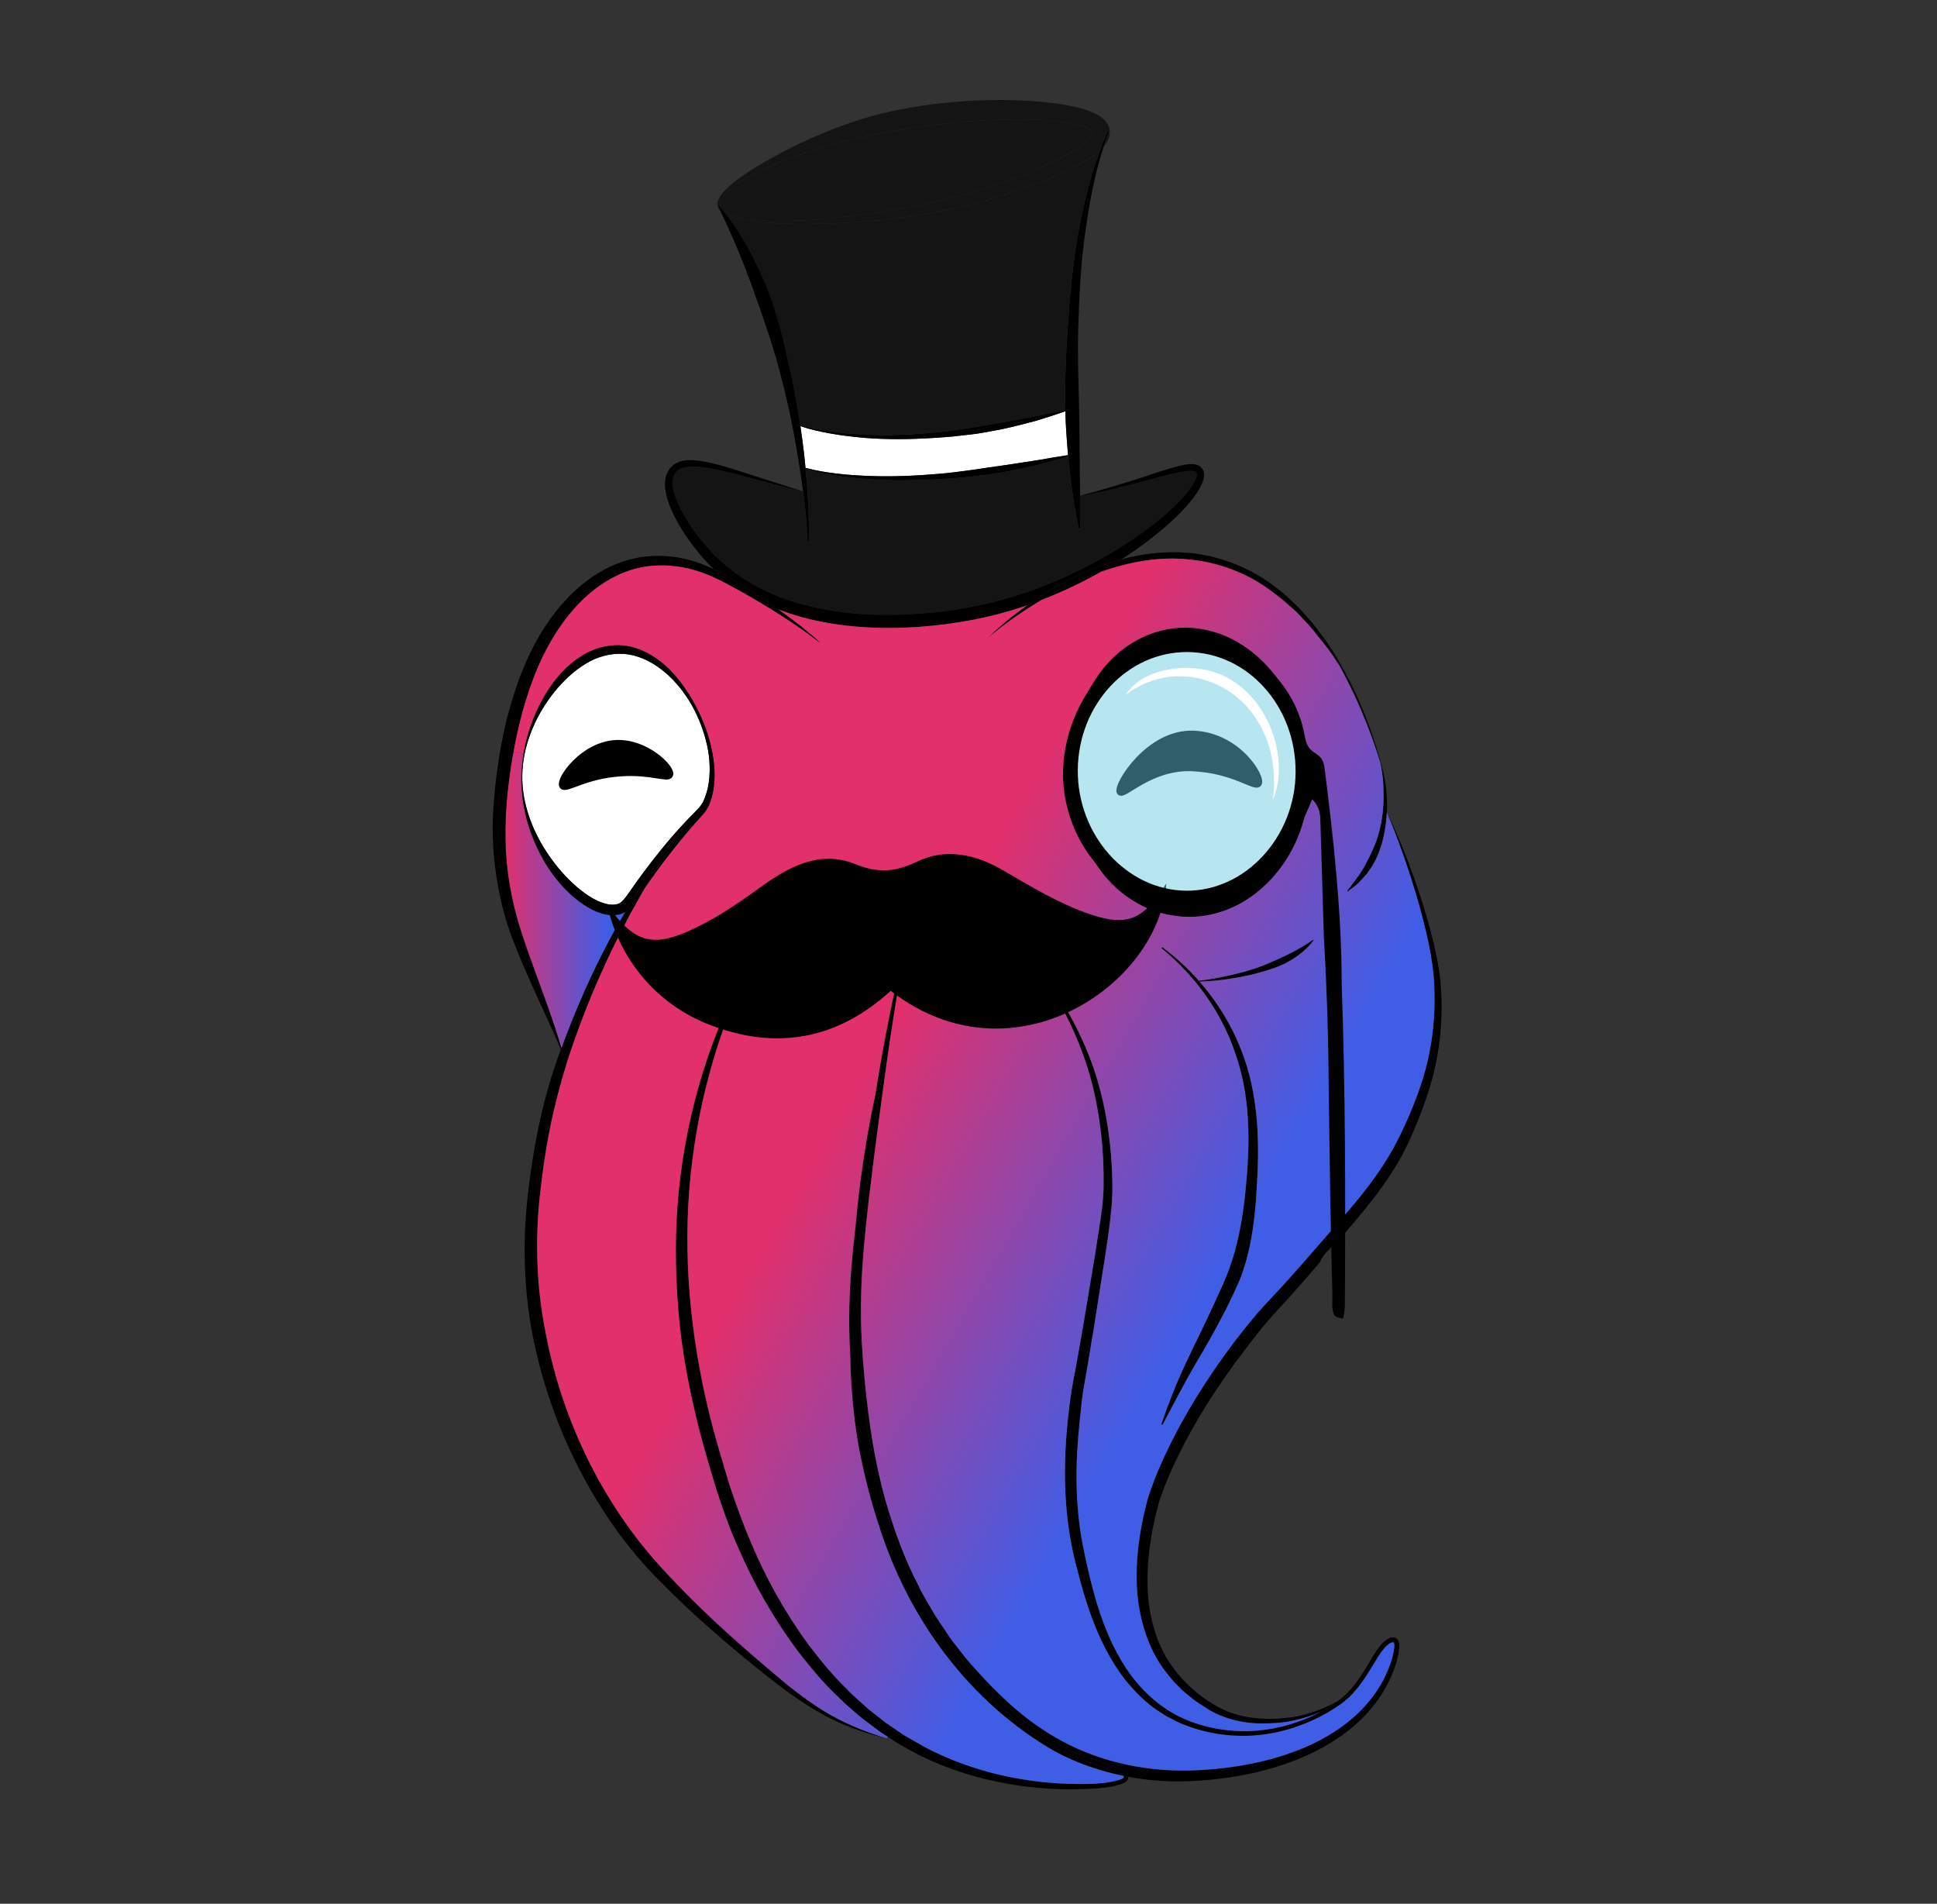<?xml version="1.0" encoding="utf-8"?>
<!-- Generator: Adobe Illustrator 24.3.0, SVG Export Plug-In . SVG Version: 6.00 Build 0)  -->
<svg version="1.1" id="Layer_1" xmlns="http://www.w3.org/2000/svg" xmlns:xlink="http://www.w3.org/1999/xlink" x="0px" y="0px"
	 viewBox="0 0 292.29 287.22" style="enable-background:new 0 0 292.29 287.22;" xml:space="preserve">
<rect x="0" y="0" width="292.29" height="287.22" fill="#333333" stroke="none"/>
<style type="text/css">
	.st0{fill:#8BDCEA;}
	.st1{fill:none;stroke:#000000;stroke-miterlimit:10;}
	.st2{fill:#FFFFFF;}
	.st3{fill:#141414;}
	.st4{fill:url(#SVGID_1_);}
	.st5{fill:url(#SVGID_2_);}
	.st6{opacity:0.47;fill:#69CAE0;}
</style>
<!-- BACKGROUND CIRCLE -->
<!-- <circle class="st0" cx="147.1" cy="144.52" r="133.11"/> -->
<g>
	<path class="st1" d="M113.01,218.83"/>
	<g id="XMLID_27_">
		<g>
			<path class="st2" d="M191.93,102.33c3.2,3.86,4.68,8.97,4.56,13.91c-0.17,4.95-1.79,9.81-4.79,13.61
				c-2.97,3.79-7.49,6.32-12.23,6.36c-4.76,0.1-9.32-2.32-12.57-5.96c-3.28-3.66-5.22-8.64-5.27-13.69
				c-0.06-5.06,1.8-10.08,4.99-13.81c3.18-3.72,7.66-6.25,12.48-6.4C183.9,96.12,188.79,98.46,191.93,102.33z M189.88,118.24
				c0.69-0.78-2.93-7.17-9.71-7.5c-6.84-0.33-11.78,7.91-11.16,8.75c0.51,0.71,4.65-3.93,10.94-3.63
				C186.18,116.15,189.31,118.89,189.88,118.24z"/>
			<path class="st2" d="M160.87,64.67c0.08,1.33,0.18,2.66,0.3,4c-1.5,0.22-2.99,0.47-4.47,0.74l-5.05,0.77
				c-3.37,0.46-6.72,1.05-10.11,1.32c-3.39,0.29-6.8,0.44-10.2,0.32c-1.7-0.07-3.4-0.16-5.09-0.37c-1.58-0.19-3.17-0.44-4.7-0.86
				c-0.07-0.72-0.14-1.44-0.22-2.16c-0.16-1.38-0.35-2.76-0.55-4.14c1.45,0.5,2.95,0.83,4.45,1.1c1.72,0.32,3.46,0.51,5.2,0.67
				c3.49,0.28,6.99,0.23,10.48,0.01l2.62-0.19l2.61-0.29c1.74-0.17,3.45-0.54,5.17-0.86c1.71-0.37,3.4-0.82,5.09-1.26
				c1.46-0.45,2.92-0.92,4.36-1.42C160.78,62.93,160.82,63.8,160.87,64.67z"/>
			<path class="st2" d="M106.51,111.68c0.56,2.07,0.73,4.25,0.45,6.34c-0.14,1.04-0.44,2.06-0.87,2.97
				c-0.4,0.77-1.13,1.42-1.83,2.14c-0.07,0.06-0.13,0.13-0.19,0.19c-1.53,1.58-2.98,3.23-4.35,4.93c-1.38,1.7-2.71,3.45-3.97,5.24
				c-0.63,0.87-1.24,1.85-1.86,2.48c-0.31,0.31-0.57,0.43-1,0.49c-0.41,0.07-0.86,0.03-1.32-0.07c-1.87-0.42-3.63-1.74-5.15-3.13
				c-1.53-1.44-2.9-3.09-4.05-4.88c-2.3-3.57-3.81-7.86-3.53-12.21c0.02-0.27,0.04-0.54,0.07-0.81c0.45-4.04,2.27-7.87,4.75-10.98
				c1.34-1.65,2.9-3.11,4.65-4.2c1.76-1.1,3.78-1.65,5.8-1.53c2.02,0.14,3.99,1.04,5.66,2.33c1.69,1.28,3.1,2.95,4.24,4.77
				C105.13,107.58,105.97,109.59,106.51,111.68z M101.07,116.9c0.41-0.96-3.59-5-8.16-4.75c-4.96,0.27-8.61,5.52-8.02,6.41
				c0.46,0.69,3.26-1.56,8.78-1.93C98.28,116.32,100.77,117.6,101.07,116.9z"/>
			<path d="M208.41,115.16c0.19,0.66,0.34,1.32,0.47,1.99c-0.16-0.68-0.33-1.34-0.5-1.98L208.41,115.16z"/>
			<path d="M208.88,117.15c-0.17-0.64-0.36-1.29-0.56-1.96l0.06-0.02C208.55,115.81,208.72,116.47,208.88,117.15z"/>
			<path d="M208.88,117.15c0.36,1.8,0.49,3.65,0.39,5.49c-0.05,1.01-0.18,2.03-0.38,3.03c-0.32,1.76-0.91,3.5-1.86,5.03
				c-0.26,0.37-0.5,0.75-0.76,1.12c-0.31,0.33-0.6,0.68-0.91,1c-0.58,0.68-1.35,1.18-2.04,1.71l-0.07-0.07
				c1.07-1.42,2.17-2.72,2.91-4.26c0.79-1.5,1.54-3.04,1.95-4.71c0.43-1.66,0.65-3.38,0.67-5.11c0.03-1.73-0.1-3.49-0.47-5.19h0.01
				C208.52,115.86,208.71,116.51,208.88,117.15z"/>
			<path d="M204.7,254.81c-1.63,1.41-3.47,2.59-5.46,3.47c0.24-0.12,0.48-0.25,0.71-0.39c0.65-0.38,1.28-0.78,1.88-1.22
				C202.83,256.13,203.79,255.51,204.7,254.81z"/>
			<path d="M189.77,145.98c1.49-0.53,2.91-1.18,4.32-1.84c1.4-0.68,2.74-1.45,4.07-2.36l0.07,0.07c-0.95,1.31-2.27,2.35-3.68,3.17
				c-1.42,0.82-2.99,1.29-4.54,1.73c-2.95,0.8-5.97,1.24-9,1.35c-0.03-0.04-0.07-0.09-0.11-0.13c1.45-0.17,2.88-0.42,4.3-0.74
				C186.75,146.9,188.28,146.5,189.77,145.98z"/>
			<path d="M180.17,110.74c6.78,0.33,10.4,6.72,9.71,7.5c-0.57,0.65-3.7-2.09-9.93-2.38c-6.29-0.3-10.43,4.34-10.94,3.63
				C168.39,118.65,173.33,110.41,180.17,110.74z"/>
			<path d="M180.9,147.97c0.04,0.04,0.08,0.09,0.11,0.13c-0.17,0.01-0.34,0.02-0.51,0.02l-0.01-0.1
				C180.63,148.01,180.76,147.99,180.9,147.97z"/>
			<path d="M205.34,107.03c-1.03-2.41-2.12-4.59-3.2-6.57c-0.71-1.09-1.47-2.27-2.42-3.42c-0.89-1.07-1.68-2.22-2.67-3.2l-1.43-1.52
				l-1.55-1.38c-2.11-1.78-4.36-3.42-6.9-4.5c-2.51-1.12-5.2-1.82-7.93-2.05c-4.43-0.44-8.89,0.39-13.11,1.88
				c1.05-0.59,2.09-1.22,3.1-1.88c3.28-0.88,6.68-1.28,10.09-0.99c5.7,0.51,11.15,3.07,15.27,6.96l1.53,1.47l1.4,1.59
				c0.97,1.03,1.74,2.22,2.6,3.34c0.3,0.39,1.16,1.67,2.24,3.56c0.57,1,1.81,3.24,3.13,6.38c0.9,2.15,1.96,4.99,2.89,8.47
				l-0.06,0.02C207.56,112.65,206.58,109.9,205.34,107.03z"/>
			<path d="M188.54,188.22c-0.37,1.65-0.82,3.3-1.47,4.88c-0.68,1.57-1.37,3.05-2.13,4.54c-1.5,2.95-3.15,5.84-4.84,8.65
				c-1.62,2.84-3.12,5.77-4.68,8.68l-0.18-0.08c1.07-3.12,2.27-6.21,3.69-9.21c1.41-3.01,2.88-5.92,4.24-8.9
				c0.67-1.48,1.39-2.99,1.98-4.45c0.57-1.48,1.08-3,1.45-4.56c0.78-3.12,1.21-6.35,1.48-9.61c0.59-6.5,0.5-13.12-1.69-19.28
				c-2.07-6.16-6.02-11.68-11.12-15.82l0.12-0.16c2,1.49,3.85,3.19,5.51,5.07c-0.14,0.02-0.27,0.04-0.41,0.05l0.01,0.1
				c0.17,0,0.34-0.01,0.51-0.02c2.69,3.07,4.86,6.6,6.33,10.44c2.45,6.26,2.75,13.15,2.35,19.73
				C189.54,181.58,189.25,184.92,188.54,188.22z"/>
			<path d="M217.38,148.25c0.3,3.59,0.18,7.23-0.45,10.8c-0.59,3.58-1.75,7.03-3.11,10.37c-0.68,1.67-1.42,3.3-2.27,4.93
				c-0.87,1.6-1.86,3.12-2.91,4.6c-1.75,2.45-3.67,4.72-5.59,6.97c-0.02,0.01-0.03,0.03-0.04,0.04c-0.92,0.96-1.85,1.92-2.78,2.89
				c-0.49,0.51-0.84,1.05-1.07,1.6c-1.42,1.66-2.86,3.33-4.33,4.96c-1.19,1.34-2.44,2.63-3.57,3.95c-1.14,1.32-2.22,2.74-3.29,4.14
				c-4.3,5.6-8.13,11.59-11.06,17.99c-0.73,1.6-1.39,3.24-1.93,4.88c-0.25,0.78-0.44,1.68-0.66,2.51c-0.18,0.86-0.38,1.72-0.53,2.58
				c-0.58,3.44-0.85,6.95-0.45,10.4c0.45,3.41,1.52,6.8,3.56,9.59c2,2.79,4.79,5.12,7.9,6.58c3.15,1.39,6.83,1.53,10.28,1.04
				c2.36-0.4,4.64-1.22,6.75-2.4c-0.6,0.44-1.23,0.84-1.88,1.22c-0.23,0.14-0.47,0.27-0.71,0.39c-1.3,0.57-2.66,1.02-4.06,1.31
				c-1.77,0.38-3.59,0.46-5.4,0.42c-1.81-0.06-3.64-0.41-5.36-1.08c-0.85-0.33-1.69-0.75-2.45-1.26c-0.75-0.51-1.56-0.95-2.24-1.56
				l-1.07-0.87c-0.35-0.29-0.65-0.64-0.98-0.96c-0.67-0.63-1.23-1.36-1.8-2.08c-2.26-2.93-3.5-6.53-4.07-10.14
				c-0.52-3.64-0.32-7.32,0.28-10.9c0.15-0.89,0.34-1.78,0.52-2.67c0.23-0.89,0.39-1.73,0.68-2.66c0.56-1.75,1.22-3.43,1.96-5.08
				c2.95-6.6,6.8-12.73,11.13-18.47c1.11-1.41,2.21-2.83,3.4-4.2c1.2-1.38,2.45-2.64,3.64-3.95c2.4-2.62,4.7-5.32,7.06-8.01
				c2.35-2.68,4.69-5.34,6.76-8.18c1.03-1.42,1.98-2.89,2.85-4.4c0.84-1.52,1.62-3.12,2.32-4.72c1.41-3.23,2.63-6.56,3.28-10
				c0.7-3.44,0.9-6.98,0.72-10.5c-0.32-7.07-4.31-19.13-7.11-25.68C212.51,129.01,216.73,141.08,217.38,148.25z"/>
			<path d="M167.36,19.8c-0.29,0.75-0.56,1.51-0.8,2.27c-0.18,0.22-0.37,0.42-0.57,0.6c0.36-1,0.76-1.98,1.19-2.95L167.36,19.8z"/>
			<path d="M163.13,87.44c0.98-0.42,1.98-0.82,3-1.17c-2.87,1.63-5.87,3.05-8.96,4.24C159.09,89.36,161.07,88.32,163.13,87.44z"/>
			<path class="st3" d="M162.54,18.82c0.58,0.15,1.14,0.32,1.63,0.54c0.48,0.19,0.88,0.53,0.9,0.6c0.01,0.02,0.02-0.03,0,0.09
				c-0.02,0.1-0.13,0.29-0.27,0.48c-0.29,0.38-0.73,0.77-1.19,1.14c-0.94,0.72-2.03,1.37-3.14,1.96c-2.23,1.19-4.6,2.19-7,3.1
				c-4.81,1.8-9.79,3.22-14.84,4.23c-2.52,0.52-5.08,0.94-7.64,1.29c-2.56,0.36-5.13,0.67-7.72,0.87c-2.58,0.18-5.18,0.29-7.76,0.17
				c-1.29-0.08-2.59-0.19-3.85-0.46c-0.63-0.14-1.25-0.32-1.83-0.58c-0.19-0.09-0.38-0.19-0.55-0.31c-0.21-0.28-0.43-0.55-0.66-0.82
				c-0.02-0.03-0.02-0.06-0.03-0.09c-0.08-0.57,0.3-1.14,0.69-1.61c0.42-0.47,0.91-0.89,1.41-1.27c1.03-0.78,2.15-1.41,3.29-2.01
				c2.29-1.18,4.7-2.12,7.14-2.95c2.44-0.83,4.92-1.54,7.41-2.13c2.49-0.62,4.96-1.14,7.49-1.53c5.04-0.81,10.14-1.34,15.25-1.47
				c2.54-0.08,5.1-0.06,7.61,0.18C160.13,18.36,161.37,18.54,162.54,18.82z"/>
			<path d="M196.49,116.24c0.12-4.94-1.36-10.05-4.56-13.91c-3.14-3.87-8.03-6.21-12.83-5.98c-4.82,0.15-9.3,2.68-12.48,6.4
				c-3.19,3.73-5.05,8.75-4.99,13.81c0.05,5.05,1.99,10.03,5.27,13.69c3.25,3.64,7.81,6.06,12.57,5.96
				c4.74-0.04,9.26-2.57,12.23-6.36C194.7,126.05,196.32,121.19,196.49,116.24z M197.59,116.23c0.22,5.16-1.2,10.52-4.4,14.77
				c-1.59,2.11-3.6,3.95-5.95,5.27c-2.34,1.32-5.05,2.05-7.76,2.07c-2.7-0.01-5.41-0.7-7.75-2c-2.36-1.28-4.34-3.15-5.86-5.27
				c-3.08-4.27-4.36-9.45-4.44-14.51c0.01-5.05,1.19-10.26,4.2-14.57c1.48-2.15,3.43-4.03,5.77-5.32c2.32-1.32,5.01-2.02,7.69-1.98
				c2.67,0.05,5.29,0.83,7.56,2.12c2.28,1.3,4.21,3.09,5.79,5.12C195.59,106,197.34,111.06,197.59,116.23z"/>
			<path d="M162.98,74.79c0,0.01,0,0.03,0,0.04c-0.18,0.04-0.36,0.07-0.54,0.1C162.62,74.88,162.8,74.84,162.98,74.79z"/>
			<path d="M160.87,64.67c-0.05-0.87-0.09-1.74-0.11-2.62c0.21-0.07,0.42-0.14,0.62-0.21l-0.03-0.1c-0.2,0.04-0.39,0.07-0.59,0.11
				c-0.11-4.14,0.08-8.29,0.35-12.42c0.34-5.06,0.8-10.13,1.75-15.13c0.77-3.94,1.73-7.87,3.13-11.63c0.2-0.18,0.39-0.38,0.57-0.6
				c-1.32,4.03-2.12,8.2-2.71,12.39c-0.75,4.98-1,10.02-1.14,15.04c-0.15,5.03,0.14,10.07,0.16,15.1c0,0.17,0,0.33,0.01,0.5
				c0.03,3.22,0.07,6.45,0.1,9.69c-0.18,0.05-0.36,0.09-0.54,0.14c0.18-0.03,0.36-0.06,0.54-0.1c0.01,1.64,0.01,3.28,0.01,4.92
				l-0.2,0.02c-0.78-3.6-1.27-7.24-1.6-10.9c0.2-0.06,0.39-0.12,0.59-0.18l-0.02-0.1c-0.2,0.03-0.39,0.05-0.59,0.08
				C161.05,67.33,160.95,66,160.87,64.67z"/>
			<path d="M161.69,233.08c-1.42-7.32-1.16-14.87-0.16-22.15c0.25-1.87,0.64-3.65,0.96-5.45l0.95-5.4l1.81-10.83l0.84-5.41
				c0.26-1.82,0.46-3.55,0.44-5.38c0.04-3.62-0.25-7.25-0.87-10.83c-1.16-7.16-4.04-14.02-8.12-20.08l0.16-0.11
				c2.22,2.92,4.1,6.11,5.62,9.47c1.54,3.35,2.68,6.9,3.38,10.53c0.72,3.62,1.1,7.32,1.15,11.02c0.06,1.84-0.1,3.76-0.32,5.57
				c-0.21,1.83-0.49,3.65-0.76,5.46l-1.71,10.86l-0.9,5.43c-0.3,1.81-0.67,3.62-0.89,5.38c-0.4,3.61-0.79,7.23-0.82,10.84
				c-0.04,3.61,0.21,7.23,0.87,10.77c1.42,7.06,3.16,14.34,7.46,20.14c2.17,2.84,4.98,5.22,8.31,6.59s7,1.89,10.59,1.61
				c3.33-0.29,6.61-1.24,9.56-2.83c1.99-0.88,3.83-2.06,5.46-3.47l0.02,0.02c-0.03,0.04-0.06,0.09-0.1,0.13
				c-0.6,0.71-1.27,1.38-2.03,1.95c-0.75,0.55-1.53,1.05-2.33,1.52c-3.22,1.82-6.81,3.03-10.52,3.37c-3.7,0.33-7.48-0.18-10.95-1.54
				c-0.88-0.32-1.7-0.78-2.54-1.2c-0.42-0.2-0.79-0.49-1.19-0.74c-0.39-0.26-0.8-0.49-1.16-0.8c-1.51-1.12-2.8-2.49-4-3.93
				c-2.31-2.95-3.99-6.33-5.25-9.82c-0.63-1.75-1.18-3.52-1.66-5.3C162.52,236.69,162.03,234.92,161.69,233.08z"/>
			<path d="M161.76,68.59l0.02,0.1c-0.2,0.06-0.39,0.12-0.59,0.18c-0.01-0.07-0.01-0.14-0.02-0.2
				C161.37,68.64,161.56,68.62,161.76,68.59z"/>
			<path d="M161.35,61.74l0.03,0.1c-0.2,0.07-0.41,0.14-0.62,0.21c0-0.06,0-0.13,0-0.2C160.96,61.81,161.15,61.78,161.35,61.74z"/>
			<path d="M155.03,91.31c0.3-0.1,0.59-0.21,0.89-0.32c0.42-0.15,0.84-0.31,1.25-0.48c-0.47,0.28-0.94,0.57-1.4,0.86
				c-2.37,1.48-4.64,3.12-6.78,4.93C150.87,94.48,152.89,92.81,155.03,91.31z"/>
			<path d="M162.81,86.75c2.06-0.96,4.21-1.77,6.42-2.36c-1.01,0.66-2.05,1.29-3.1,1.88c-1.02,0.35-2.02,0.75-3,1.17
				c-2.06,0.88-4.04,1.92-5.96,3.07c-0.41,0.17-0.83,0.33-1.25,0.48c-0.3,0.11-0.59,0.22-0.89,0.32
				C157.48,89.56,160.09,88.04,162.81,86.75z"/>
			<path d="M155,260.88c2.46,1.79,5.09,3.43,7.99,4.46c1.42,0.57,2.83,1.07,4.25,1.6l1.06,0.4c0.35,0.13,0.74,0.25,1,0.41
				c0.11,0.07,0.18,0.13,0.22,0.19c-3.58-0.73-7.07-1.94-10.31-3.68c-13-7.43-22.24-20.18-26.63-34.24
				c0.21,0.66,0.43,1.31,0.66,1.96c2.11,5.74,4.94,11.28,8.73,16.11c1.87,2.42,3.94,4.68,6.12,6.8
				C150.25,257.04,152.54,259.07,155,260.88z"/>
			<path d="M132.5,229.8c0.03,0.07,0.05,0.15,0.08,0.22C132.55,229.95,132.52,229.88,132.5,229.8z"/>
			<path d="M130.95,177.81c0.61-6.02,1.46-12.01,2.57-17.97l-0.19-0.04c-0.45,1.78-0.86,3.56-1.25,5.36
				c0.06-0.36,0.12-0.73,0.18-1.09c1.17-7.24,2.63-14.43,4.28-21.57l0.19,0.04c-1.38,7.19-2.49,14.43-3.47,21.68
				c-0.97,7.26-1.97,14.52-2.7,21.78c-0.25,2.55-0.45,5.1-0.56,7.65c0.08-2.27,0.16-4.54,0.27-6.8
				C130.42,183.83,130.65,180.82,130.95,177.81z"/>
			<path d="M210.37,247.94c-0.06-0.16-0.07-0.15-0.14-0.17c-0.23,0-0.64,0.21-0.93,0.49c-0.63,0.57-1.12,1.32-1.59,2.1
				c-0.92,1.51-1.83,3.07-2.99,4.47l-0.02-0.02c-0.91,0.7-1.87,1.32-2.87,1.86c0.85-0.61,1.63-1.31,2.28-2.14
				c1.15-1.38,2.06-2.96,3-4.53c0.47-0.79,0.98-1.6,1.7-2.28c0.38-0.32,0.79-0.66,1.48-0.68c0.41,0,0.74,0.41,0.79,0.7
				c0.07,0.28,0.08,0.55,0.07,0.8c-0.18,1.95-0.86,3.68-1.68,5.37c-1.69,3.36-4.37,6.15-7.45,8.24c-3.08,2.12-6.56,3.59-10.12,4.63
				c-3.58,1.04-7.27,1.63-10.97,1.87c-3.55,0.26-7.15,0.08-10.66-0.57c0-0.13-0.03-0.26-0.09-0.37c-0.13-0.28-0.34-0.43-0.53-0.54
				c-0.4-0.24-0.75-0.32-1.1-0.46l-1.08-0.39c-1.42-0.52-2.87-1.02-4.27-1.56c-2.84-0.96-5.37-2.66-7.79-4.44
				c-2.4-1.81-4.64-3.84-6.73-6.01c-2.1-2.17-4.06-4.45-5.82-6.89c-3.57-4.84-6.12-10.32-8.06-15.99
				c-1.96-5.67-3.26-11.57-4.1-17.51c-0.82-5.94-0.95-11.97-0.78-18.01c0.02-0.49,0.04-0.98,0.05-1.47
				c-0.03,0.82-0.04,1.63-0.05,2.45c-0.04,3.63,0.17,7.23,0.52,10.87c0.67,7.25,1.75,14.45,4.01,21.33c1.1,3.44,2.42,6.81,4.08,10
				c0.76,1.64,1.74,3.15,2.63,4.72l1.5,2.24l0.75,1.12c0.26,0.37,0.55,0.71,0.82,1.07l1.66,2.12c0.58,0.69,1.2,1.34,1.8,2.01
				c1.19,1.34,2.5,2.65,3.79,3.88c2.61,2.47,5.48,4.65,8.62,6.35c6.27,3.42,13.56,4.86,20.74,4.47c3.61-0.18,7.2-0.69,10.69-1.6
				c3.48-0.93,6.87-2.26,9.88-4.23c3.01-1.95,5.62-4.56,7.3-7.72c0.81-1.57,1.51-3.32,1.69-5.02
				C210.42,248.29,210.4,248.1,210.37,247.94z"/>
			<path d="M162.99,265.34c-2.9-1.03-5.53-2.67-7.99-4.46c-2.46-1.81-4.75-3.84-6.91-5.99c-2.18-2.12-4.25-4.38-6.12-6.8
				c-3.79-4.83-6.62-10.37-8.73-16.11c-0.23-0.65-0.45-1.3-0.66-1.96c-0.03-0.07-0.05-0.15-0.08-0.22
				c-0.01-0.02-0.02-0.05-0.02-0.08c-1.14-3.54-1.98-7.16-2.62-10.8c-0.65-3.65-1.08-7.32-1.34-11c-0.09-1.16-0.17-2.33-0.23-3.5
				c-0.07-2.86-0.02-5.72,0.1-8.56c0.16-3.64,0.38-7.29,0.72-10.92c0.8-6.64,1.92-13.21,2.97-19.78c0.39-1.8,0.8-3.58,1.25-5.36
				l0.19,0.04c-1.11,5.96-1.96,11.95-2.57,17.97c-0.3,3.01-0.53,6.02-0.68,9.04c-0.11,2.26-0.19,4.53-0.27,6.8
				c-0.01,0.26-0.02,0.53-0.03,0.79c-0.01,0.49-0.03,0.98-0.05,1.47c-0.17,6.04-0.04,12.07,0.78,18.01
				c0.84,5.94,2.14,11.84,4.1,17.51c1.94,5.67,4.49,11.15,8.06,15.99c1.76,2.44,3.72,4.72,5.82,6.89c2.09,2.17,4.33,4.2,6.73,6.01
				c2.42,1.78,4.95,3.48,7.79,4.44c1.4,0.54,2.85,1.04,4.27,1.56l1.08,0.39c0.35,0.14,0.7,0.22,1.1,0.46
				c0.19,0.11,0.4,0.26,0.53,0.54c0.06,0.11,0.09,0.24,0.09,0.37c-0.25-0.04-0.5-0.09-0.75-0.14c-0.04-0.06-0.11-0.12-0.22-0.19
				c-0.26-0.16-0.65-0.28-1-0.41l-1.06-0.4C165.82,266.41,164.41,265.91,162.99,265.34z"/>
			<path d="M132.08,165.16c-1.05,6.57-2.17,13.14-2.97,19.78c0.21-2.42,0.48-4.84,0.8-7.25
				C130.47,173.48,131.19,169.3,132.08,165.16z"/>
			<path d="M129.86,218.92c0.64,3.64,1.48,7.26,2.62,10.8c-0.71-2.16-1.32-4.34-1.85-6.54c-0.73-2.98-1.3-5.99-1.67-9.03
				c-0.4-3.23-0.61-6.48-0.67-9.73c0.06,1.17,0.14,2.34,0.23,3.5C128.78,211.6,129.21,215.27,129.86,218.92z"/>
			<path d="M129.11,184.94c-0.34,3.63-0.56,7.28-0.72,10.92c-0.12,2.84-0.17,5.7-0.1,8.56c-0.14-2.52-0.19-5.05-0.12-7.56
				c0.09-3.7,0.42-7.38,0.83-11.03C129.03,185.53,129.07,185.24,129.11,184.94z"/>
			<path d="M156.84,70.09c-1.67,0.38-3.35,0.75-5.03,1.08c-3.37,0.59-6.79,0.96-10.22,1.13c-3.42,0.19-6.85,0.25-10.27,0.02
				c-1.71-0.14-3.42-0.3-5.11-0.57c-1.57-0.25-3.13-0.55-4.65-1.04c0-0.04-0.01-0.08-0.01-0.12c1.53,0.42,3.12,0.67,4.7,0.86
				c1.69,0.21,3.39,0.3,5.09,0.37c3.4,0.12,6.81-0.03,10.2-0.32c3.39-0.27,6.74-0.86,10.11-1.32l5.05-0.77
				c1.48-0.27,2.97-0.52,4.47-0.74c0.01,0.06,0.01,0.13,0.02,0.2C159.75,69.31,158.29,69.7,156.84,70.09z"/>
			<path d="M151.12,63.75c1.71-0.27,3.4-0.66,5.12-0.95c1.5-0.33,3-0.66,4.52-0.95c0,0.07,0,0.14,0,0.2
				c-1.44,0.5-2.9,0.97-4.36,1.42c-1.69,0.44-3.38,0.89-5.09,1.26c-1.72,0.32-3.43,0.69-5.17,0.86l-2.61,0.29l-2.62,0.19
				c-3.49,0.22-6.99,0.27-10.48-0.01c-1.74-0.16-3.48-0.35-5.2-0.67c-1.5-0.27-3-0.6-4.45-1.1c-0.01-0.04-0.02-0.09-0.02-0.13
				c1.48,0.44,3,0.72,4.52,0.93c1.72,0.26,3.45,0.38,5.18,0.48c3.47,0.17,6.94,0.02,10.39-0.29l2.58-0.29l2.57-0.38
				c0.86-0.12,1.71-0.25,2.56-0.42L151.12,63.75z"/>
			<path d="M121.55,70.59c0,0.04,0.01,0.08,0.01,0.12c-0.12-0.03-0.23-0.07-0.35-0.11l0.03-0.09
				C121.34,70.54,121.45,70.57,121.55,70.59z"/>
			<path d="M120.76,64.16c0,0.04,0.01,0.09,0.02,0.13c-0.21-0.05-0.42-0.13-0.62-0.2L120.2,64
				C120.38,64.06,120.57,64.12,120.76,64.16z"/>
			<path d="M112.2,88.43c1.77,1.11,3.5,2.27,5.19,3.48c-3.56-1.39-6.91-3.4-9.69-6.05C109.28,86.62,110.76,87.52,112.2,88.43z"/>
			<path class="st3" d="M115.35,42.49c-1.52-3.51-3.33-6.94-5.63-9.99c0.61,0.27,1.25,0.44,1.89,0.58c1.28,0.26,2.58,0.41,3.88,0.5
				c2.6,0.21,5.21,0.24,7.81,0.18c5.22-0.08,10.42-0.51,15.6-1.32c5.17-0.88,10.26-2.17,15.23-3.87c2.49-0.86,4.95-1.81,7.34-3
				c1.2-0.6,2.38-1.24,3.52-2.07c0.34-0.25,0.68-0.52,1-0.83c-1.4,3.76-2.36,7.69-3.13,11.63c-0.95,5-1.41,10.07-1.75,15.13
				c-0.27,4.13-0.46,8.28-0.35,12.42c-1.52,0.29-3.02,0.62-4.52,0.95c-1.72,0.29-3.41,0.68-5.12,0.95l-2.56,0.44
				c-0.85,0.17-1.7,0.3-2.56,0.42l-2.57,0.38l-2.58,0.29c-3.45,0.31-6.92,0.46-10.39,0.29c-1.73-0.1-3.46-0.22-5.18-0.48
				c-1.52-0.21-3.04-0.49-4.52-0.93c-0.45-2.96-0.99-5.92-1.64-8.85C118.13,50.98,117.15,46.6,115.35,42.49z"/>
			<path d="M120.2,64l-0.04,0.09c0.2,0.07,0.41,0.15,0.62,0.2c0.2,1.38,0.39,2.76,0.55,4.14c0.08,0.72,0.15,1.44,0.22,2.16
				c-0.1-0.02-0.21-0.05-0.31-0.08l-0.03,0.09c0.12,0.04,0.23,0.08,0.35,0.11c0.35,3.65,0.59,7.32,0.48,10.99l-0.2-0.01
				c-0.07-2.53-0.32-5.05-0.65-7.56h-0.01c-0.24-1.86-0.53-3.71-0.84-5.56c-0.71-4.34-1.63-8.65-2.78-12.88
				c-0.27-1.07-0.58-2.12-0.91-3.16c-0.33-1.05-0.62-2.1-1.01-3.13l-1.05-3.1c-0.38-1.02-0.75-2.05-1.1-3.08
				c-1.4-3.86-2.98-7.62-4.78-11.38c0.29,0.3,0.66,0.5,1,0.66h0.01c2.3,3.05,4.11,6.48,5.63,9.99c1.8,4.11,2.78,8.49,3.77,12.82
				c0.65,2.93,1.19,5.89,1.64,8.85C120.57,64.12,120.38,64.06,120.2,64z"/>
			<path d="M108.62,31.12c0.23,0.27,0.45,0.54,0.66,0.82C108.97,31.73,108.7,31.46,108.62,31.12z"/>
			<path d="M108.62,31.12c0.08,0.34,0.35,0.61,0.66,0.82c0.15,0.18,0.3,0.37,0.43,0.56c-0.34-0.16-0.71-0.36-1-0.66
				c-0.11-0.24-0.23-0.49-0.35-0.73l0.16-0.11C108.55,31.04,108.59,31.08,108.62,31.12z"/>
			<path class="st3" d="M160.47,23.63c1.11-0.59,2.2-1.24,3.14-1.96c0.46-0.37,0.9-0.76,1.19-1.14c0.14-0.19,0.25-0.38,0.27-0.48
				c0.02-0.12,0.01-0.07,0-0.09c-0.02-0.07-0.42-0.41-0.9-0.6c-0.49-0.22-1.05-0.39-1.63-0.54c-1.17-0.28-2.41-0.46-3.66-0.58
				c-2.51-0.24-5.07-0.26-7.61-0.18c-5.11,0.13-10.21,0.66-15.25,1.47c-2.53,0.39-5,0.91-7.49,1.53c-2.49,0.59-4.97,1.3-7.41,2.13
				c-2.44,0.83-4.85,1.77-7.14,2.95c-1.14,0.6-2.26,1.23-3.29,2.01c-0.5,0.38-0.99,0.8-1.41,1.27c-0.39,0.47-0.77,1.04-0.69,1.61
				c0.01,0.03,0.01,0.06,0.03,0.09c-0.03-0.04-0.07-0.08-0.1-0.12l-0.16,0.11c0.12,0.24,0.24,0.49,0.35,0.73
				c-0.2-0.2-0.35-0.44-0.42-0.75c-0.12-0.76,0.31-1.39,0.7-1.91c0.42-0.52,0.91-0.97,1.42-1.4c1.01-0.84,2.09-1.59,3.2-2.28
				c2.23-1.4,4.55-2.63,6.92-3.78c4.74-2.24,9.73-4.12,14.95-5.13c5.19-1.05,10.46-1.51,15.75-1.51c2.65,0.02,5.3,0.16,7.95,0.51
				c1.33,0.17,2.66,0.4,4.01,0.78c0.67,0.19,1.35,0.42,2.04,0.75c0.66,0.37,1.46,0.73,2.03,1.85c0.28,0.57,0.26,1.32,0.07,1.81
				c-0.17,0.52-0.43,0.88-0.69,1.21c-0.02,0.03-0.05,0.06-0.08,0.08c0.24-0.76,0.51-1.52,0.8-2.27l-0.18-0.08
				c-0.43,0.97-0.83,1.95-1.19,2.95c-0.32,0.31-0.66,0.58-1,0.83c-1.14,0.83-2.32,1.47-3.52,2.07c-2.39,1.19-4.85,2.14-7.34,3
				c-4.97,1.7-10.06,2.99-15.23,3.87c-5.18,0.81-10.38,1.24-15.6,1.32c-2.6,0.06-5.21,0.03-7.81-0.18c-1.3-0.09-2.6-0.24-3.88-0.5
				c-0.64-0.14-1.28-0.31-1.89-0.58h-0.01c-0.13-0.19-0.28-0.38-0.43-0.56c0.17,0.12,0.36,0.22,0.55,0.31
				c0.58,0.26,1.2,0.44,1.83,0.58c1.26,0.27,2.56,0.38,3.85,0.46c2.58,0.12,5.18,0.01,7.76-0.17c2.59-0.2,5.16-0.51,7.72-0.87
				c2.56-0.35,5.12-0.77,7.64-1.29c5.05-1.01,10.03-2.43,14.84-4.23C155.87,25.82,158.24,24.82,160.47,23.63z"/>
			<path class="st3" d="M179.32,71.05c0.33-0.02,0.66-0.01,0.9,0.06s0.31,0.18,0.36,0.34c0.09,0.38-0.21,1.07-0.55,1.62
				c-0.71,1.15-1.69,2.2-2.7,3.19c-2.05,1.97-4.33,3.72-6.71,5.31c-9.56,6.34-20.64,10.35-32.08,11.02
				c-5.7,0.41-11.47,0.14-16.96-1.28c-5.48-1.37-10.63-4.13-14.45-8.28c-1.89-2.1-3.59-4.44-4.77-6.97
				c-0.56-1.25-1.01-2.63-0.78-3.83c0.12-0.59,0.43-1.1,0.93-1.4c0.49-0.31,1.16-0.41,1.83-0.43c1.37-0.03,2.8,0.24,4.2,0.54
				c1.4,0.31,2.8,0.68,4.21,1.05c2.79,0.76,5.59,1.51,8.43,2.14h0.01c0.33,2.51,0.58,5.03,0.65,7.56l0.2,0.01
				c0.11-3.67-0.13-7.34-0.48-10.99c1.52,0.49,3.08,0.79,4.65,1.04c1.69,0.27,3.4,0.43,5.11,0.57c3.42,0.23,6.85,0.17,10.27-0.02
				c3.43-0.17,6.85-0.54,10.22-1.13c1.68-0.33,3.36-0.7,5.03-1.08c1.45-0.39,2.91-0.78,4.35-1.22c0.33,3.66,0.82,7.3,1.6,10.9
				l0.2-0.02c0-1.64,0-3.28-0.01-4.92c2.68-0.48,5.34-1.1,7.97-1.79l4.2-1.12C176.55,71.57,177.97,71.16,179.32,71.05z"/>
			<path d="M164.36,269.89c-1.52,0.06-3.05,0.1-4.58,0.04c-3.05-0.11-6.1-0.45-9.1-1.07c-3.01-0.61-5.96-1.49-8.81-2.63
				c-1.42-0.6-2.84-1.2-4.18-1.97l-2.02-1.12l-1.71-1.1l-0.23-0.15l-0.97-0.63l-0.92-0.7l-1.85-1.39c-1.15-1.02-2.37-1.97-3.44-3.08
				c-2.26-2.1-4.21-4.49-6.11-6.9c-3.67-4.94-6.75-10.3-9.16-15.94c-1.26-2.8-2.26-5.7-3.21-8.61c-0.89-2.94-1.74-5.82-2.52-8.79
				c-1.5-5.92-2.69-11.95-3.18-18.05c-0.51-6.09-0.54-12.23,0.07-18.32c1.27-12.15,4.91-24.07,10.94-34.62l0.18,0.1
				c-2.72,5.41-4.91,11.07-6.47,16.9c-1.6,5.81-2.61,11.76-3.09,17.76c-0.92,12,0.5,24.09,3.55,35.71c0.77,2.88,1.65,5.82,2.52,8.68
				c0.95,2.84,1.95,5.67,3.13,8.42c2.29,5.54,5.23,10.8,8.74,15.63c1.82,2.37,3.7,4.7,5.84,6.77c1.02,1.1,2.19,2.03,3.28,3.05
				l1.76,1.38l0.88,0.69l0.92,0.63l1.85,1.25l1.94,1.11c1.27,0.79,2.63,1.4,3.99,2.03c2.74,1.19,5.59,2.14,8.51,2.82
				s5.91,1.1,8.91,1.28c1.5,0.09,3.01,0.1,4.51,0.08c1.5-0.05,3-0.17,4.41-0.57c0.36-0.1,0.69-0.22,0.8-0.38
				c0.06-0.07,0.06-0.16-0.02-0.26c0.25,0.05,0.5,0.1,0.75,0.14c0,0.18-0.05,0.36-0.16,0.51c-0.36,0.46-0.82,0.54-1.17,0.66
				C167.44,269.7,165.88,269.83,164.36,269.89z"/>
			<path d="M181.63,71.18c0.14,0.53,0.02,0.98-0.1,1.38c-0.13,0.4-0.3,0.75-0.49,1.09c-0.77,1.35-1.75,2.47-2.77,3.55
				c-2.06,2.12-4.37,3.96-6.76,5.66c-0.75,0.53-1.51,1.04-2.28,1.53c-2.21,0.59-4.36,1.4-6.42,2.36c-2.72,1.29-5.33,2.81-7.78,4.56
				c-5.27,1.84-10.81,2.86-16.35,3.27c-5.86,0.39-11.84,0.11-17.58-1.44c-1.25-0.34-2.49-0.74-3.71-1.23
				c-1.69-1.21-3.42-2.37-5.19-3.48c-1.44-0.91-2.92-1.81-4.5-2.57c-0.61-0.56-1.18-1.17-1.73-1.8c-1.92-2.27-3.64-4.7-4.81-7.48
				c-0.54-1.4-1.06-2.93-0.7-4.61c0.19-0.82,0.73-1.63,1.51-2.05c0.77-0.44,1.6-0.51,2.37-0.5c1.54,0.05,2.97,0.42,4.38,0.79
				c1.41,0.39,2.79,0.83,4.17,1.28c2.77,0.88,5.51,1.8,8.29,2.64c-2.84-0.63-5.64-1.38-8.43-2.14c-1.41-0.37-2.81-0.74-4.21-1.05
				c-1.4-0.3-2.83-0.57-4.2-0.54c-0.67,0.02-1.34,0.12-1.83,0.43c-0.5,0.3-0.81,0.81-0.93,1.4c-0.23,1.2,0.22,2.58,0.78,3.83
				c1.18,2.53,2.88,4.87,4.77,6.97c3.82,4.15,8.97,6.91,14.45,8.28c5.49,1.42,11.26,1.69,16.96,1.28
				c11.44-0.67,22.52-4.68,32.08-11.02c2.38-1.59,4.66-3.34,6.71-5.31c1.01-0.99,1.99-2.04,2.7-3.19c0.34-0.55,0.64-1.24,0.55-1.62
				c-0.05-0.16-0.12-0.27-0.36-0.34s-0.57-0.08-0.9-0.06c-1.35,0.11-2.77,0.52-4.17,0.87l-4.2,1.12c-2.63,0.69-5.29,1.31-7.97,1.79
				c0-0.01,0-0.03,0-0.04c2.63-0.69,5.23-1.46,7.82-2.27l4.14-1.35c1.39-0.42,2.75-0.91,4.29-1.12c0.39-0.04,0.8-0.06,1.26,0.05
				C180.96,70.18,181.51,70.63,181.63,71.18z"/>
			<path d="M92.91,112.15c4.57-0.25,8.57,3.79,8.16,4.75c-0.3,0.7-2.79-0.58-7.4-0.27c-5.52,0.37-8.32,2.62-8.78,1.93
				C84.3,117.67,87.95,112.42,92.91,112.15z"/>
			<path d="M94.31,137.65c2.99-5.05,6.33-9.9,10.05-14.42c-2.49,3.42-4.81,6.96-6.95,10.6c-0.12,0.18-0.25,0.37-0.37,0.55
				c-0.63,0.9-1.14,1.81-2.04,2.74C94.82,137.32,94.58,137.51,94.31,137.65z"/>
			<path d="M84.71,158.13c0.12,0.4,0.24,0.81,0.35,1.21c-0.14-0.34-0.28-0.67-0.43-1C84.66,158.27,84.68,158.2,84.71,158.13z"/>
			<path d="M128.9,260.5c1.6,0.69,3.24,1.28,4.91,1.77c-3.39-0.79-6.73-1.96-9.8-3.69c-3.08-1.72-5.91-3.82-8.65-6
				c-5.45-4.35-10.79-8.93-15.7-13.95c-5.02-4.95-9.1-10.86-12.33-17.13c-3.22-6.28-5.57-13.02-6.94-19.96
				c-1.35-6.95-1.55-14.12-0.76-21.13c0.8-6.97,2.11-13.96,4.47-20.6c0.17-0.49,0.35-0.98,0.53-1.47c0.15,0.33,0.29,0.66,0.43,1
				c-0.11-0.4-0.23-0.81-0.35-1.21c2.22-6.04,4.82-11.91,7.9-17.55c0.55-0.98,1.12-1.96,1.7-2.93c0.27-0.14,0.51-0.33,0.69-0.53
				c0.9-0.93,1.41-1.84,2.04-2.74c0.12-0.18,0.25-0.37,0.37-0.55c-4.92,8.36-8.89,17.25-11.86,26.46c-1.03,3.31-1.9,6.66-2.58,10.04
				s-1.16,6.84-1.53,10.27c-0.72,6.87-0.46,13.81,0.91,20.56c2.57,13.52,8.89,26.4,18.43,36.41c4.72,5.09,9.88,9.75,15.21,14.26
				c2.63,2.27,5.33,4.47,8.28,6.29C125.75,259.03,127.3,259.82,128.9,260.5z"/>
			<linearGradient id="SVGID_1_" gradientUnits="userSpaceOnUse" x1="132.069" y1="158.552" x2="274.876" y2="241.001">
				<stop  offset="0" style="stop-color:#E1306C"/>
				<stop  offset="0.373" style="stop-color:#405DE6"/>
			</linearGradient>
			<path class="st4" d="M175.42,214.97c1.56-2.91,3.06-5.84,4.68-8.68c1.69-2.81,3.34-5.7,4.84-8.65c0.76-1.49,1.45-2.97,2.13-4.54
				c0.65-1.58,1.1-3.23,1.47-4.88c0.71-3.3,1-6.64,1.15-9.95c0.4-6.58,0.1-13.47-2.35-19.73c-1.47-3.84-3.64-7.37-6.33-10.44
				c3.03-0.11,6.05-0.55,9-1.35c1.55-0.44,3.12-0.91,4.54-1.73c1.41-0.82,2.73-1.86,3.68-3.17l-0.07-0.07
				c-1.33,0.91-2.67,1.68-4.07,2.36c-1.41,0.66-2.83,1.31-4.32,1.84c-1.49,0.52-3.02,0.92-4.57,1.25c-1.42,0.32-2.85,0.57-4.3,0.74
				c-1.66-1.88-3.51-3.58-5.51-5.07l-0.12,0.16c5.1,4.14,9.05,9.66,11.12,15.82c2.19,6.16,2.28,12.78,1.69,19.28
				c-0.27,3.26-0.7,6.49-1.48,9.61c-0.37,1.56-0.88,3.08-1.45,4.56c-0.59,1.46-1.31,2.97-1.98,4.45c-1.36,2.98-2.83,5.89-4.24,8.9
				c-1.42,3-2.62,6.09-3.69,9.21L175.42,214.97z M208.89,125.67c0.2-1,0.33-2.02,0.38-3.03h0.03c2.8,6.55,6.79,18.61,7.11,25.68
				c0.18,3.52-0.02,7.06-0.72,10.5c-0.65,3.44-1.87,6.77-3.28,10c-0.7,1.6-1.48,3.2-2.32,4.72c-0.87,1.51-1.82,2.98-2.85,4.4
				c-2.07,2.84-4.41,5.5-6.76,8.18c-2.36,2.69-4.66,5.39-7.06,8.01c-1.19,1.31-2.44,2.57-3.64,3.95c-1.19,1.37-2.29,2.79-3.4,4.2
				c-4.33,5.74-8.18,11.87-11.13,18.47c-0.74,1.65-1.4,3.33-1.96,5.08c-0.29,0.93-0.45,1.77-0.68,2.66
				c-0.18,0.89-0.37,1.78-0.52,2.67c-0.6,3.58-0.8,7.26-0.28,10.9c0.57,3.61,1.81,7.21,4.07,10.14c0.57,0.72,1.13,1.45,1.8,2.08
				c0.33,0.32,0.63,0.67,0.98,0.96l1.07,0.87c0.68,0.61,1.49,1.05,2.24,1.56c0.76,0.51,1.6,0.93,2.45,1.26
				c1.72,0.67,3.55,1.02,5.36,1.08c1.81,0.04,3.63-0.04,5.4-0.42c1.4-0.29,2.76-0.74,4.06-1.31c-2.95,1.59-6.23,2.54-9.56,2.83
				c-3.59,0.28-7.26-0.24-10.59-1.61s-6.14-3.75-8.31-6.59c-4.3-5.8-6.04-13.08-7.46-20.14c-0.66-3.54-0.91-7.16-0.87-10.77
				c0.03-3.61,0.42-7.23,0.82-10.84c0.22-1.76,0.59-3.57,0.89-5.38l0.9-5.43l1.71-10.86c0.27-1.81,0.55-3.63,0.76-5.46
				c0.22-1.81,0.38-3.73,0.32-5.57c-0.05-3.7-0.43-7.4-1.15-11.02c-0.7-3.63-1.84-7.18-3.38-10.53c-1.52-3.36-3.4-6.55-5.62-9.47
				l-0.16,0.11c4.08,6.06,6.96,12.92,8.12,20.08c0.62,3.58,0.91,7.21,0.87,10.83c0.02,1.83-0.18,3.56-0.44,5.38l-0.84,5.41
				l-1.81,10.83l-0.95,5.4c-0.32,1.8-0.71,3.58-0.96,5.45c-1,7.28-1.26,14.83,0.16,22.15c0.34,1.84,0.83,3.61,1.3,5.39
				c0.48,1.78,1.03,3.55,1.66,5.3c1.26,3.49,2.94,6.87,5.25,9.82c1.2,1.44,2.49,2.81,4,3.93c0.36,0.31,0.77,0.54,1.16,0.8
				c0.4,0.25,0.77,0.54,1.19,0.74c0.84,0.42,1.66,0.88,2.54,1.2c3.47,1.36,7.25,1.87,10.95,1.54c3.71-0.34,7.3-1.55,10.52-3.37
				c0.8-0.47,1.58-0.97,2.33-1.52c0.76-0.57,1.43-1.24,2.03-1.95c0.04-0.04,0.07-0.09,0.1-0.13c1.16-1.4,2.07-2.96,2.99-4.47
				c0.47-0.78,0.96-1.53,1.59-2.1c0.29-0.28,0.7-0.49,0.93-0.49c0.07,0.02,0.08,0.01,0.14,0.17c0.03,0.16,0.05,0.35,0.03,0.56
				c-0.18,1.7-0.88,3.45-1.69,5.02c-1.68,3.16-4.29,5.77-7.3,7.72c-3.01,1.97-6.4,3.3-9.88,4.23c-3.49,0.91-7.08,1.42-10.69,1.6
				c-7.18,0.39-14.47-1.05-20.74-4.47c-3.14-1.7-6.01-3.88-8.62-6.35c-1.29-1.23-2.6-2.54-3.79-3.88c-0.6-0.67-1.22-1.32-1.8-2.01
				l-1.66-2.12c-0.27-0.36-0.56-0.7-0.82-1.07l-0.75-1.12l-1.5-2.24c-0.89-1.57-1.87-3.08-2.63-4.72c-1.66-3.19-2.98-6.56-4.08-10
				c-2.26-6.88-3.34-14.08-4.01-21.33c-0.35-3.64-0.56-7.24-0.52-10.87c0.01-0.82,0.02-1.63,0.05-2.45
				c0.01-0.26,0.02-0.53,0.03-0.79c0.11-2.55,0.31-5.1,0.56-7.65c0.73-7.26,1.73-14.52,2.7-21.78c0.98-7.25,2.09-14.49,3.47-21.68
				l-0.19-0.04c-1.65,7.14-3.11,14.33-4.28,21.57c-0.06,0.36-0.12,0.73-0.18,1.09c-0.89,4.14-1.61,8.32-2.17,12.53
				c-0.32,2.41-0.59,4.83-0.8,7.25c-0.04,0.3-0.08,0.59-0.11,0.89c-0.41,3.65-0.74,7.33-0.83,11.03c-0.07,2.51-0.02,5.04,0.12,7.56
				c0.06,3.25,0.27,6.5,0.67,9.73c0.37,3.04,0.94,6.05,1.67,9.03c0.53,2.2,1.14,4.38,1.85,6.54c0,0.03,0.01,0.06,0.02,0.08
				c0.02,0.08,0.05,0.15,0.08,0.22c4.39,14.06,13.63,26.81,26.63,34.24c3.24,1.74,6.73,2.95,10.31,3.68
				c0.08,0.1,0.08,0.19,0.02,0.26c-0.11,0.16-0.44,0.28-0.8,0.38c-1.41,0.4-2.91,0.52-4.41,0.57c-1.5,0.02-3.01,0.01-4.51-0.08
				c-3-0.18-5.99-0.6-8.91-1.28s-5.77-1.63-8.51-2.82c-1.36-0.63-2.72-1.24-3.99-2.03l-1.94-1.11l-1.85-1.25l-0.92-0.63l-0.88-0.69
				l-1.76-1.38c-1.09-1.02-2.26-1.95-3.28-3.05c-2.14-2.07-4.02-4.4-5.84-6.77c-3.51-4.83-6.45-10.09-8.74-15.63
				c-1.18-2.75-2.18-5.58-3.13-8.42c-0.87-2.86-1.75-5.8-2.52-8.68c-3.05-11.62-4.47-23.71-3.55-35.71c0.48-6,1.49-11.95,3.09-17.76
				c1.56-5.83,3.75-11.49,6.47-16.9l-0.18-0.1c-6.03,10.55-9.67,22.47-10.94,34.62c-0.61,6.09-0.58,12.23-0.07,18.32
				c0.49,6.1,1.68,12.13,3.18,18.05c0.78,2.97,1.63,5.85,2.52,8.79c0.95,2.91,1.95,5.81,3.21,8.61c2.41,5.64,5.49,11,9.16,15.94
				c1.9,2.41,3.85,4.8,6.11,6.9c1.07,1.11,2.29,2.06,3.44,3.08l1.85,1.39l0.92,0.7l0.97,0.63l0.23,0.15l-0.15,0.23
				c-1.67-0.49-3.31-1.08-4.91-1.77c-1.6-0.68-3.15-1.47-4.63-2.38c-2.95-1.82-5.65-4.02-8.28-6.29
				c-5.33-4.51-10.49-9.17-15.21-14.26c-9.54-10.01-15.86-22.89-18.43-36.41c-1.37-6.75-1.63-13.69-0.91-20.56
				c0.37-3.43,0.85-6.89,1.53-10.27s1.55-6.73,2.58-10.04c2.97-9.21,6.94-18.1,11.86-26.46c1.09-1.61,2.23-3.17,3.42-4.7
				c1.33-1.7,2.67-3.39,4.11-4.99l1.1-1.23c0.37-0.42,0.73-0.93,0.97-1.49c0.44-1.08,0.68-2.19,0.77-3.31
				c0.19-2.24-0.19-4.46-0.76-6.57c-0.6-2.12-1.5-4.14-2.6-6.04c-1.12-1.89-2.44-3.69-4.12-5.17c-1.67-1.46-3.74-2.63-6.07-2.92
				c-2.32-0.25-4.71,0.38-6.61,1.65c-1.93,1.23-3.48,2.92-4.72,4.76c-2,3.01-3.3,6.4-3.91,9.91l-1.52-0.28
				c0.57-3.22,1.36-6.4,2.41-9.48c1.52-4.45,3.68-8.71,6.78-12.19c3.07-3.46,7.21-6.1,11.83-6.44c2.29-0.19,4.63,0.1,6.85,0.83
				c2.24,0.7,4.31,1.86,6.42,3.02c4.17,2.35,8.26,4.89,12.06,7.84c-1.76-1.64-3.67-3.13-5.62-4.54c-0.27-0.2-0.54-0.39-0.81-0.58
				c1.22,0.49,2.46,0.89,3.71,1.23c5.74,1.55,11.72,1.83,17.58,1.44c5.54-0.41,11.08-1.43,16.35-3.27c-2.14,1.5-4.16,3.17-6.04,4.99
				c2.14-1.81,4.41-3.45,6.78-4.93c0.46-0.29,0.93-0.58,1.4-0.86c3.09-1.19,6.09-2.61,8.96-4.24c4.22-1.49,8.68-2.32,13.11-1.88
				c2.73,0.23,5.42,0.93,7.93,2.05c2.54,1.08,4.79,2.72,6.9,4.5l1.55,1.38l1.43,1.52c0.99,0.98,1.78,2.13,2.67,3.2
				c0.95,1.15,1.71,2.33,2.42,3.42c1.08,1.98,2.17,4.16,3.2,6.57c1.24,2.87,2.22,5.62,2.98,8.16h-0.01c0.37,1.7,0.5,3.46,0.47,5.19
				c-0.02,1.73-0.24,3.45-0.67,5.11c-0.41,1.67-1.16,3.21-1.95,4.71c-0.74,1.54-1.84,2.84-2.91,4.26l0.07,0.07
				c0.69-0.53,1.46-1.03,2.04-1.71c0.31-0.32,0.6-0.67,0.91-1c0.26-0.37,0.5-0.75,0.76-1.12
				C207.98,129.17,208.57,127.43,208.89,125.67z M193.19,131c3.2-4.25,4.62-9.61,4.4-14.77c-0.25-5.17-2-10.23-5.15-14.3
				c-1.58-2.03-3.51-3.82-5.79-5.12c-2.27-1.29-4.89-2.07-7.56-2.12c-2.68-0.04-5.37,0.66-7.69,1.98c-2.34,1.29-4.29,3.17-5.77,5.32
				c-3.01,4.31-4.19,9.52-4.2,14.57c0.08,5.06,1.36,10.24,4.44,14.51c1.52,2.12,3.5,3.99,5.86,5.27c2.34,1.3,5.05,1.99,7.75,2
				c2.71-0.02,5.42-0.75,7.76-2.07C189.59,134.95,191.6,133.11,193.19,131z"/>
			<path d="M107.02,111.54c0.57,2.11,0.95,4.33,0.76,6.57c-0.09,1.12-0.33,2.23-0.77,3.31c-0.24,0.56-0.6,1.07-0.97,1.49l-1.1,1.23
				c-1.44,1.6-2.78,3.29-4.11,4.99c-1.19,1.53-2.33,3.09-3.42,4.7c2.14-3.64,4.46-7.18,6.95-10.6l-0.1-0.1
				c0.7-0.72,1.43-1.37,1.83-2.14c0.43-0.91,0.73-1.93,0.87-2.97c0.28-2.09,0.11-4.27-0.45-6.34c-0.54-2.09-1.38-4.1-2.5-5.93
				c-1.14-1.82-2.55-3.49-4.24-4.77c-1.67-1.29-3.64-2.19-5.66-2.33c-2.02-0.12-4.04,0.43-5.8,1.53c-1.75,1.09-3.31,2.55-4.65,4.2
				c-2.48,3.11-4.3,6.94-4.75,10.98l-0.14-0.01c0.06-0.55,0.13-1.09,0.22-1.62c0.61-3.51,1.91-6.9,3.91-9.91
				c1.24-1.84,2.79-3.53,4.72-4.76c1.9-1.27,4.29-1.9,6.61-1.65c2.33,0.29,4.4,1.46,6.07,2.92c1.68,1.48,3,3.28,4.12,5.17
				C105.52,107.4,106.42,109.42,107.02,111.54z"/>
			<path d="M104.36,123.23c-3.72,4.52-7.06,9.37-10.05,14.42c-0.38,0.21-0.8,0.35-1.18,0.39c-0.66,0.11-1.31,0.05-1.91-0.09
				c-1.2-0.28-2.24-0.84-3.2-1.48c-0.96-0.64-1.82-1.37-2.61-2.18c-1.59-1.59-2.88-3.45-3.9-5.41c-2.05-3.93-3.09-8.36-2.82-12.72
				c0.02-0.27,0.05-0.54,0.08-0.81l0.14,0.01c-0.03,0.27-0.05,0.54-0.07,0.81c-0.28,4.35,1.23,8.64,3.53,12.21
				c1.15,1.79,2.52,3.44,4.05,4.88c1.52,1.39,3.28,2.71,5.15,3.13c0.46,0.1,0.91,0.14,1.32,0.07c0.43-0.06,0.69-0.18,1-0.49
				c0.62-0.63,1.23-1.61,1.86-2.48c1.26-1.79,2.59-3.54,3.97-5.24c1.37-1.7,2.82-3.35,4.35-4.93c0.06-0.06,0.12-0.13,0.19-0.19
				L104.36,123.23z"/>
			<linearGradient id="SVGID_2_" gradientUnits="userSpaceOnUse" x1="76.26" y1="135.792" x2="94.311" y2="135.792">
				<stop  offset="0" style="stop-color:#E1306C"/>
				<stop  offset="0.059" style="stop-color:#D53375"/>
				<stop  offset="0.607" style="stop-color:#6A51C6"/>
				<stop  offset="0.85" style="stop-color:#405DE6"/>
			</linearGradient>
			<path class="st5" d="M91.22,137.95c0.6,0.14,1.25,0.2,1.91,0.09c0.38-0.04,0.8-0.18,1.18-0.39c-0.58,0.97-1.15,1.95-1.7,2.93
				c-3.08,5.64-5.68,11.51-7.9,17.55c-1.23-4.22-2.82-8.34-4.3-12.46c-0.82-2.25-1.62-4.52-2.28-6.78
				c-0.65-2.27-1.15-4.58-1.46-6.92c-0.64-4.7-0.48-9.41,0.12-14.15c0.18-1.46,0.4-2.92,0.68-4.37l1.52,0.28
				c-0.09,0.53-0.16,1.07-0.22,1.62c-0.03,0.27-0.06,0.54-0.08,0.81c-0.27,4.36,0.77,8.79,2.82,12.72c1.02,1.96,2.31,3.82,3.9,5.41
				c0.79,0.81,1.65,1.54,2.61,2.18C88.98,137.11,90.02,137.67,91.22,137.95z"/>
			<path d="M118.2,92.49c1.95,1.41,3.86,2.9,5.62,4.54c-3.8-2.95-7.89-5.49-12.06-7.84c-2.11-1.16-4.18-2.32-6.42-3.02
				c-2.22-0.73-4.56-1.02-6.85-0.83c-4.62,0.34-8.76,2.98-11.83,6.44c-3.1,3.48-5.26,7.74-6.78,12.19
				c-1.05,3.08-1.84,6.26-2.41,9.48c-0.28,1.45-0.5,2.91-0.68,4.37c-0.6,4.74-0.76,9.45-0.12,14.15c0.31,2.34,0.81,4.65,1.46,6.92
				c0.66,2.26,1.46,4.53,2.28,6.78c1.48,4.12,3.07,8.24,4.3,12.46c-0.03,0.07-0.05,0.14-0.08,0.21c-1.74-4.1-3.68-8.08-5.46-12.18
				c-0.94-2.22-1.89-4.44-2.63-6.79c-0.73-2.33-1.27-4.73-1.64-7.15s-0.56-4.87-0.55-7.33c0.01-2.46,0.22-4.88,0.5-7.3
				c0.56-4.84,1.55-9.63,3.17-14.26c1.61-4.62,3.92-9.11,7.31-12.77c1.68-1.82,3.64-3.43,5.86-4.62c2.21-1.19,4.68-1.94,7.2-2.05
				c2.51-0.15,5.02,0.28,7.34,1.14c0.67,0.25,1.33,0.53,1.97,0.83c2.78,2.65,6.13,4.66,9.69,6.05
				C117.66,92.1,117.93,92.29,118.2,92.49z"/>
		</g>
		<g>
			<path class="st1" d="M169.01,119.49c-0.62-0.84,4.32-9.08,11.16-8.75c6.78,0.33,10.4,6.72,9.71,7.5
				c-0.57,0.65-3.7-2.09-9.93-2.38C173.66,115.56,169.52,120.2,169.01,119.49z"/>
			<path class="st1" d="M84.89,118.56c-0.59-0.89,3.06-6.14,8.02-6.41c4.57-0.25,8.57,3.79,8.16,4.75c-0.3,0.7-2.79-0.58-7.4-0.27
				C88.15,117,85.35,119.25,84.89,118.56z"/>
		</g>
	</g>
	<path d="M91.63,136.55c3.91,5.41,6.53,6.46,12.23,3.95c3.77-1.67,7.31-4.04,10.69-6.5c4.48-3.25,9.15-5.81,14.56-3.61
		c3.36,1.37,5.97,1.19,9.23-0.38c4.34-2.09,8.82-1.17,13.08,1.33c4.17,2.44,8.4,4.99,12.89,6.54c5.95,2.06,8.24,0.79,11.68-4.58
		c-1.02,15.26-23.21,30.44-41.58,16.19c-8.17,7.44-17.43,9.02-27.51,5.05C99.09,151.47,93.45,144.77,91.63,136.55z"/>
</g>
<g>
	<ellipse class="st6" cx="179.08" cy="116.38" rx="16.43" ry="18"/>
	<path d="M199.93,116.29c-0.09-0.7-0.19-1.44-0.64-1.98c-0.42-0.51-1.09-0.77-1.55-1.25c-0.64-0.67-0.78-1.65-0.96-2.55
		c-1.15-5.7-5.21-10.72-10.54-13.04c-4.6-2-10.03-1.93-14.61,0.08c-0.92,0.4-2.04,0.81-2.84,1.41c-0.96,0.71-1.8,1.71-2.57,2.61
		c-1.58,1.86-2.9,3.95-3.88,6.19c-1.15,2.63-1.83,5.48-1.92,8.35c-0.21,6.78,3.03,13.69,8.66,17.49c5.62,3.8,13.51,4.15,19.22,0.48
		c1.88-1.21,3.46-2.76,4.82-4.52c2.06-2.67,3.6-5.82,4.88-8.96c0-0.67,0-1.45,0,0c0.24,0.22,0.59,0.61,0.86,1.18
		c0.36,0.75,0.37,1.69,0.37,1.71c0.02,1.05,0.25,8.16,0.54,17.95c0.48,8.03,0.63,14.54,0.69,18.89c0.08,6.65,0.15,13.29,0.27,19.94
		c0.06,3.32,0.12,6.64,0.2,9.97c0.04,1.7,0.08,3.4,0.13,5.11c0.02,0.75-0.11,1.71,0.07,2.43c0.23,0.91,0.26,0.8,1.25,1.12
		c0.08,0.03,0.17,0.05,0.24,0.01c0.07-0.04,0.09-0.12,0.1-0.2c0.15-0.71,0.22-1.4,0.22-2.13c0.1-16.05,0.08-32.08-0.48-48.13
		C202.45,137.75,201.26,126.88,199.93,116.29z M178.95,134.38c-8.98-0.11-16.37-8.36-16.31-18.19c0.07-9.89,7.49-17.88,16.57-17.81
		c9.05,0.07,16.34,8.16,16.29,18.09C195.47,126.29,187.89,134.49,178.95,134.38z M199.5,122.79
		C199.5,122.79,199.5,122.79,199.5,122.79C199.49,122.82,199.49,122.82,199.5,122.79z"/>
	<path class="st2" d="M192.07,120.69c1.93-15.34-12.43-23.22-22.17-15.88c2.31-3.98,10.48-5.6,15.96-2.19
		C192.01,106.45,194.47,115.1,192.07,120.69z"/>
</g>
<path d="M208.25,181.41"/>
</svg>
